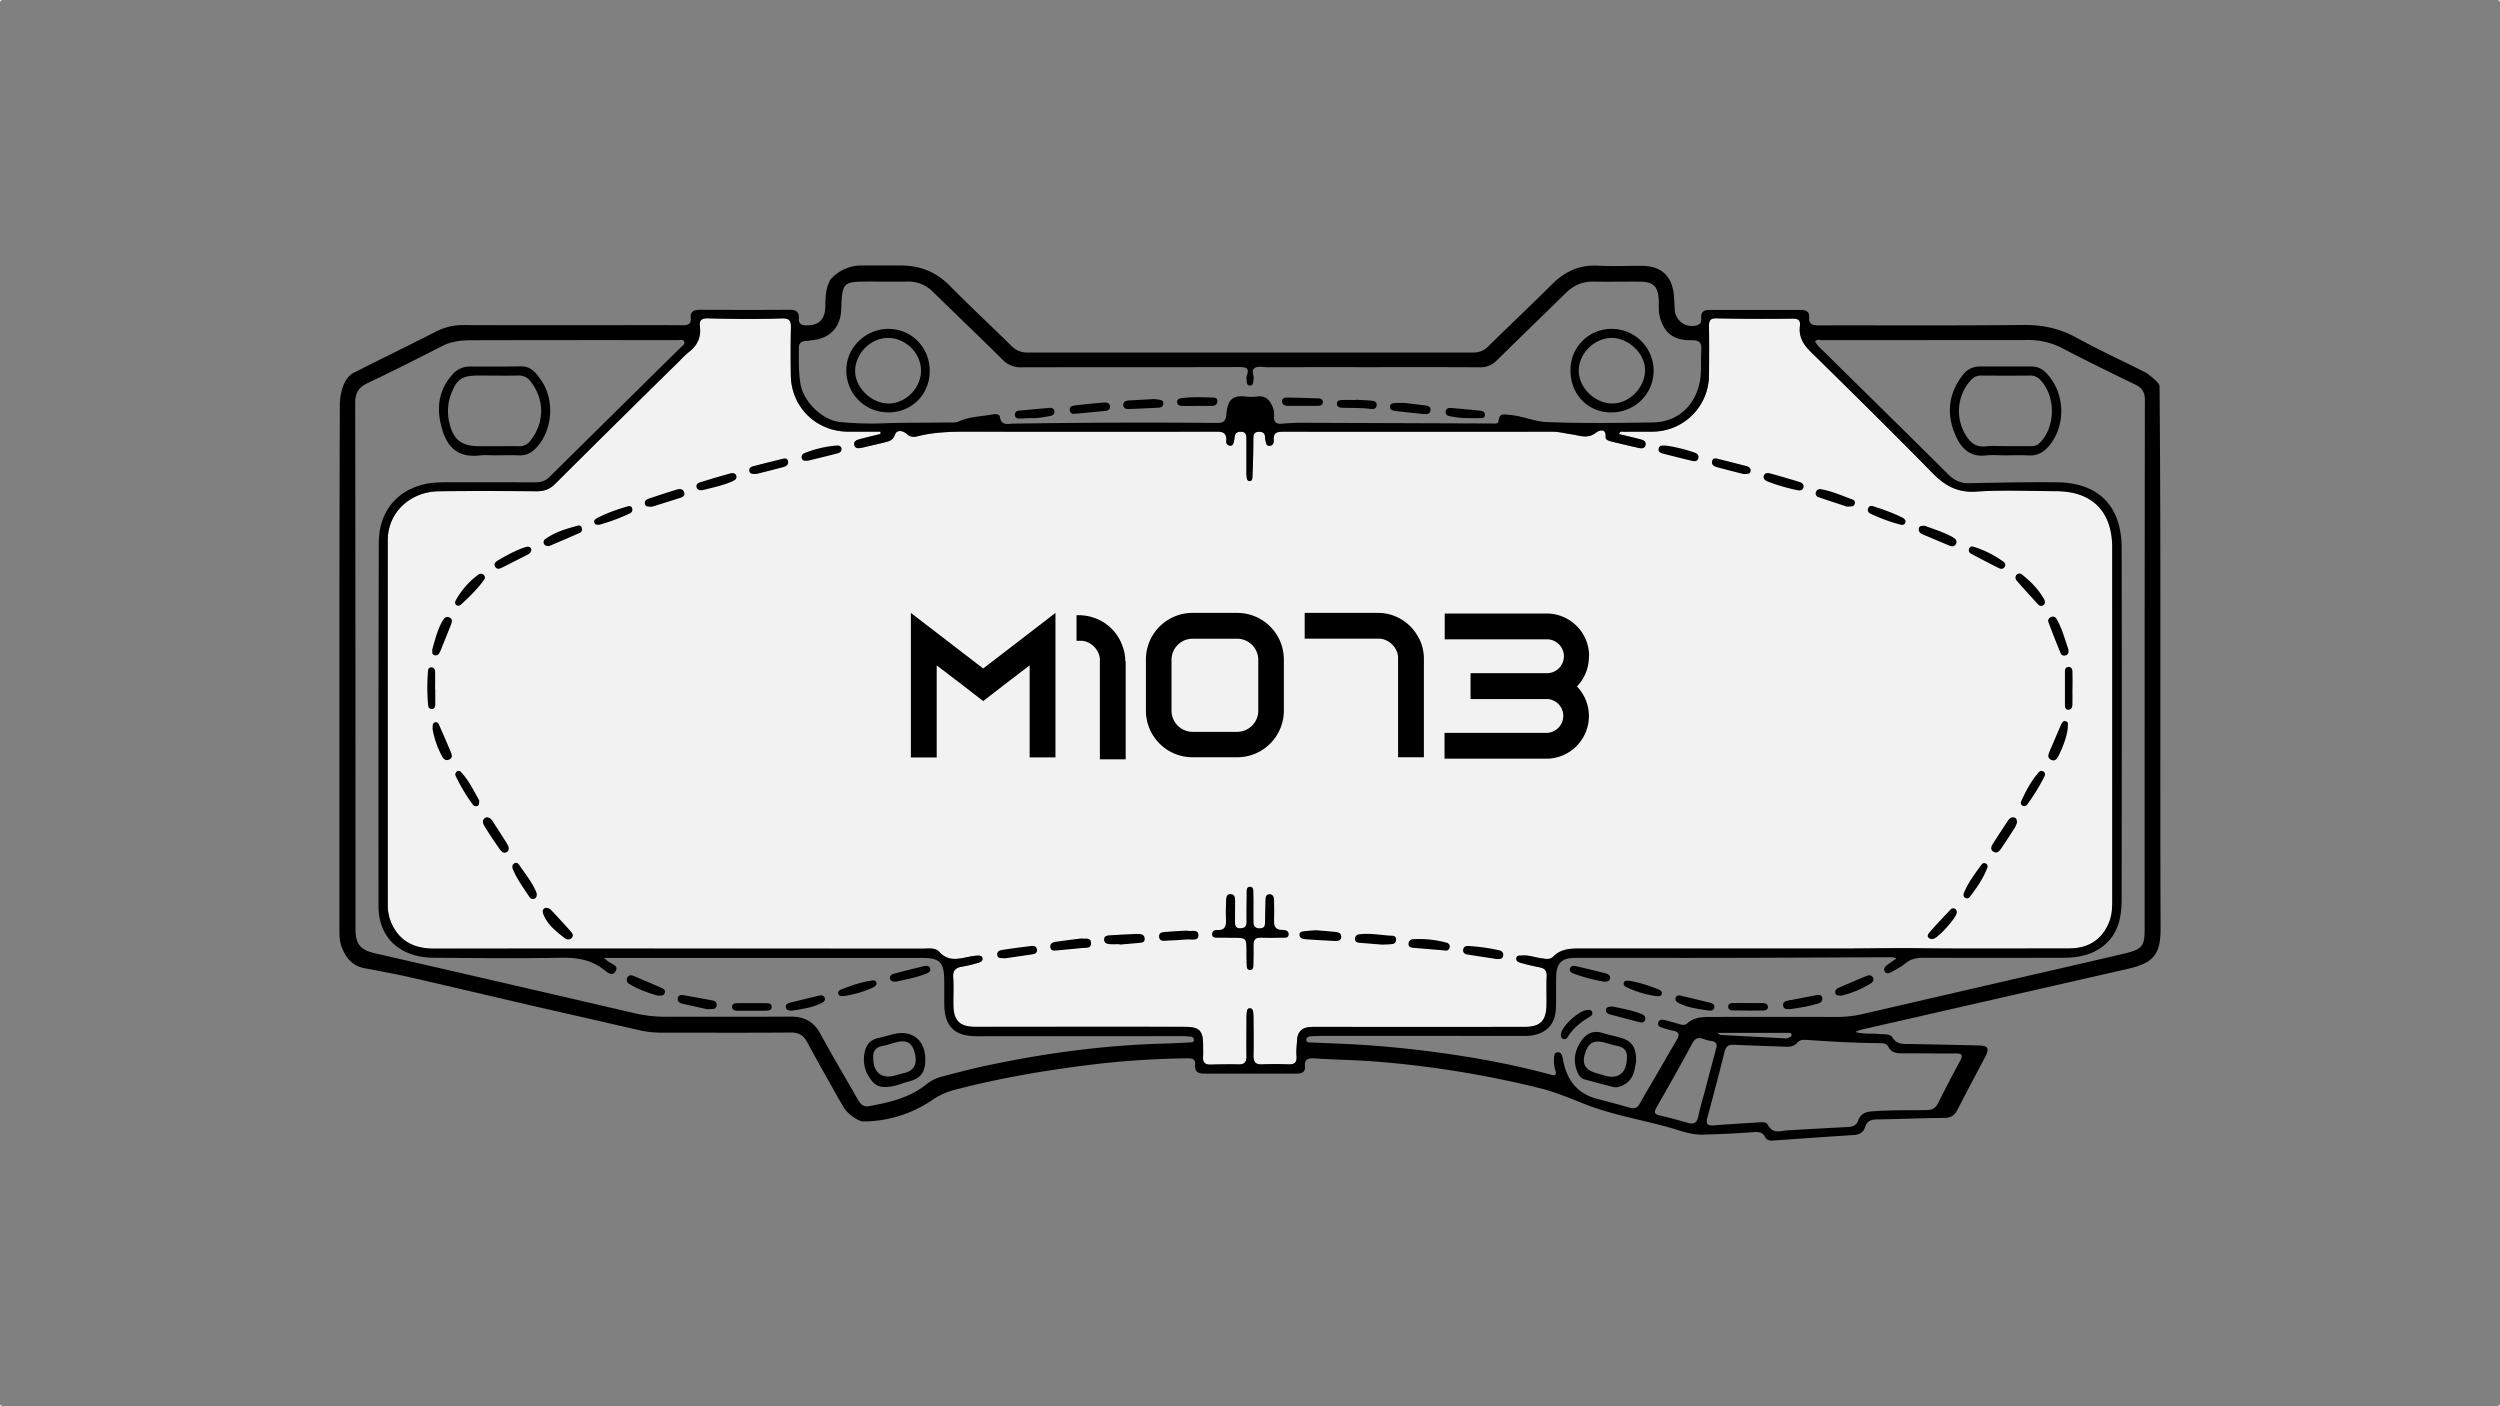 <svg xmlns="http://www.w3.org/2000/svg" viewBox="0 0 1920 1080"><rect x="0" y="0" width="1920" height="1080" fill="#808080" stroke="none"/><defs><style>.cls-1{fill:#f2f2f2;}</style></defs><g id="Capa_2" data-name="Capa 2"><g id="Capa_1-2" data-name="Capa 1"><path class="cls-1" d="M1622.4,691.77c0,5.69-.29,11.26-2.48,16.63-5.64,13.78-16.4,20-30.68,20-38.92,0-77.82.32-116.73-.17-18.22-.23-36.5.23-54.75.24q-102.71,0-205.43,0c-7.13,0-13.85.66-19.22,6.17-2.6,2.66-6,1.74-9.28,1.31-4.93-.64-9.68-2.59-14.75-2.1-1.65.15-3.89-.43-4.33,1.86-.5,2.56,1.81,3.34,3.6,3.84,4.6,1.26,9.26,2.41,13.94,3.29,4.06.74,6,2.51,5.74,7-.35,7.38,0,14.78-.14,22.18-.2,11.92-4.84,16.6-16.7,16.62q-79.25.07-158.48,0a71.1,71.1,0,0,0-7.16.16c-5.82.62-9,3.92-9.37,9.8-.23,4.12-.81,8.27-.45,12.35.4,4.94-1.36,6.67-6.2,6.49-6.73-.26-13.49-.29-20.22,0-5.33.27-6.74-2.16-6.63-7,.23-9.34.07-18.69,0-28a43,43,0,0,0-.27-5.2c-.16-1.31-.65-2.68-2.19-2.85-2.06-.22-2.51,1.43-2.68,3a57.18,57.18,0,0,0-.23,5.86c0,9.35-.17,18.7,0,28,.07,4.4-1.52,6.32-6.08,6.21-7.18-.18-14.35,0-21.53.16-4.14.12-6-1.54-5.76-5.77.18-2.82.06-5.65.06-8.48,0-12-2.61-14.7-14.42-14.74q-29-.08-58-.06-51.21,0-102.39.05c-12.16,0-16.87-4.71-17-17-.08-7,.35-13.94-.15-20.87-.4-5.7,2.17-7.67,7.26-8.42a95.12,95.12,0,0,0,12-2.9c1.65-.46,3.58-1.33,3.25-3.47s-2.5-2.09-4.2-2a37.22,37.22,0,0,0-5.15.67c-8.34,1.55-16.56,4.5-23.82-3.61-3.08-3.45-8.55-2.44-13.12-2.44q-119.65,0-239.34-.08-67.76,0-135.54.06c-14.39,0-25.87-5-32.39-18.69a34.67,34.67,0,0,1-3.2-15.18q-.06-139.89,0-279.77c0-21.24,17.08-37.36,39.42-37.62,25-.29,50-.21,75,0,5.59,0,9.85-1.4,13.9-5.44q47.84-47.61,96-94.89a68.71,68.71,0,0,1,6.58-6.32c6.69-5,9.85-11.33,8.84-19.72-.6-4.88,1-6.6,6.59-6.43,18.67.55,37.39.68,56,.07,6.23-.2,7.43,1.6,7.31,7.1-.29,12.16-.22,24.35-.08,36.52.31,24.35,19.27,43.1,43.71,43.33,8.38.08,16.77,0,25.14,0,0,.59,0,1.19,0,1.78-5.24,1.3-10.5,2.54-15.72,3.93-2.34.61-5.1,1.56-4.37,4.6s3.59,2.5,6,2c6.34-1.46,12.7-2.9,19-4.53,2.91-.76,4.92-1.9,6.26-5.52,1.62-4.34,6.55-2.76,9.07-.45,2.79,2.57,5.45,2.44,8.35,1.7,12.77-3.22,25.74-3.53,38.82-3.5q94.23.16,188.47,0c5.2,0,10.34-.56,9.7,7.24a3.13,3.13,0,0,0,3.1,3.55c2.29,0,2.46-2.06,2.84-3.76a18.38,18.38,0,0,0,.43-2.57c.21-3.22,1.88-4.54,5.11-4.39,3.72.15,4,2.62,4,5.4,0,8,0,16.08,0,24.13a37.25,37.25,0,0,0,.19,5.19c.22,1.44.42,3.33,2.52,3.15,1.63-.13,1.81-1.79,1.88-3q.4-8.79.6-17.58c.1-4.34.08-8.68.14-13,0-2.94,1.52-4.29,4.5-4.25,2.55,0,4.2.87,4.43,3.62a14,14,0,0,0,.28,2.59c.52,2,.34,4.82,3.46,4.55,2.39-.22,3.16-2.49,3-4.44-.53-6.11,3.08-6.43,7.76-6.41q103,.11,206.09,0c5.06,0,9.88,1.32,14.81,2,6.24.91,12.48,3.78,18.7-1.23,1.38-1.12,8.06-4.68,7.5,3.51-.15,1.94,2.54,2.8,4.45,3.27q10.43,2.57,20.92,4.91c2.19.48,4.67.61,5.26-2.25s-1.74-3.78-3.88-4.34c-5.41-1.42-10.88-2.67-16.39-4,.64-2.7,2.49-1.8,3.7-1.81,7.4-.12,14.79,0,22.18-.09a43.57,43.57,0,0,0,43.15-43.31c.13-12.6.16-25.22,0-37.82-.05-4.39,1.18-6,6-5.88q29,.63,58,.22c4.88-.08,6.35,1.45,5.82,5.79-1,8.37,2.74,14.22,8.58,19.95,31.33,30.76,62.59,61.61,93.35,92.94,9.53,9.71,19.2,15.1,33.54,14.14,20.33-1.37,40.84-.39,61.27-.32,27.74.1,43.12,15.53,43.12,43.27Q1622.41,556.13,1622.4,691.77Z"/><path d="M1658.54,296.52c0-3-10.22-10.18-10.22-10.18-17.81-9.09-36.06-17.35-53.57-27-13-7.16-26.23-9.94-41.06-9.77-52.18.59-104.36.21-156.54.33-4.71,0-8.16-.33-7.71-6.47.33-4.28-2.76-5.41-6.47-5.41-23.48,0-47,.05-70.44,0-4,0-6.06,1.56-6,5.76,0,2.32.25,4.81-2.83,5.88a13.2,13.2,0,0,1-17.46-11.43c-.32-4.12-.33-8.26-.79-12.35-1.56-13.92-9.78-21.49-23.7-21.67-11.52-.16-23.07.44-34.55-.17-14.09-.77-25.26,4.41-35.07,14.13-16.2,16.06-32.78,31.76-49.06,47.76a15.26,15.26,0,0,1-11.53,4.8l-342.31,0a16.67,16.67,0,0,1-12.66-5.28c-15.65-15.41-31.74-30.36-47.15-46-10.76-10.9-23-15.64-38.45-15.56H662a31.39,31.39,0,0,0-24.27,10.92c-3.73,6.52-3.76,13.7-3.9,20.88-.21,9.8-5,14.3-14.56,14.18-3.64-.05-6-1.08-5.75-5.14.35-5.12-2.07-6.83-7-6.81-23,.15-46.07.11-69.11,0-4.38,0-7.38,1.17-6.93,6.2s-2.28,5.7-6.39,5.67c-15.86-.13-31.74-.06-47.6-.06-40.22,0-80.42.09-120.64-.07a44.8,44.8,0,0,0-21.23,5.1c-20.9,10.66-42,20.9-62.95,31.53C261.07,291.75,261,310.17,261,310.17c-.5,134.14-.27,268.27-.31,402.41,0,4.78-.13,9.61,1.53,14.19,3.11,8.64,8.29,15.07,18,16.88,11.73,2.2,23.47,4.38,35.09,7,32.15,7.35,64.21,15,96.33,22.4,26.2,6,52.46,11.95,78.68,18a77.46,77.46,0,0,0,17.43,2.05c33.26-.05,66.53.16,99.79-.13,6.12,0,9.58,2.18,12.34,7.33,7.29,13.58,14.91,27,22.44,40.44,1.9,3.42,4,6.73,5.84,10.16a29.68,29.68,0,0,0,13.67,10.36,94.46,94.46,0,0,0,54.84-16.94A52.18,52.18,0,0,1,733.23,837c32.4-8.52,65.33-14.26,98.5-18.54A677,677,0,0,1,911,812.81c3.62,0,7.35-.34,6.86,5.08s2.58,6.69,7.2,6.65l70.86,0c3.77,0,6.69-1.15,6.28-5.5-.51-5.71,2.63-6.49,7.19-6.19,15.17,1,30.37,1.16,45.54,2.29a781.89,781.89,0,0,1,127,20.42c11.79,2.87,22.91,7.54,34.19,12,20.57,8.25,42.6,12,64,17.82,9,2.43,17.78,6.21,27.26,6,13-.27,26-.92,39-1.86,4.05-.3,7.2-.32,9.24,3.83,1.05,2.13,3.34,2.75,5.63,2.6,20.79-1.41,41.58-2.95,62.38-4.24,4.47-.28,7.52-2,8.83-6.26,1.38-4.54,4.49-5.66,8.93-5.73,17.38-.27,34.76-1,52.14-1.2,4.78-.06,7.61-2,9.74-6.09,7-13.72,14.34-27.32,21.48-41,3.24-6.24,2-8.35-4.88-8.52q-26.73-.66-53.44-1.11c-5-.08-9.63.42-13-5-2-3.15-6.76-2.25-10.38-2.68-5.34-.65-10.8.42-18.11-1.55a41.54,41.54,0,0,1,4.59-1.79q102.62-23.42,205.21-46.84c19.27-4.41,24.65-11.27,24.59-30.79C1658.79,574.33,1659.74,435.43,1658.54,296.52Zm-1045-29.33c0-3.56,1.76-5.1,5.14-5.32,2-.12,3.89-.47,5.83-.69,12.89-1.48,20.78-9.83,21.51-22.77,0-.22,0-.44,0-.65.86-21.22,1.13-21.5,22.07-21.52,9.56,0,19.12.13,28.68,0a26.54,26.54,0,0,1,19.92,8.08c17.69,17.33,35.64,34.41,53.24,51.84a18.83,18.83,0,0,0,14.41,5.93c55.64-.15,111.29,0,166.92-.17,5,0,8.76.12,6.26,6.71a5.62,5.62,0,0,0-.13,2.59c.27,2-.37,5,2.8,4.9,2.57-.08,2.11-2.77,2.53-4.61.66-2.93-2-6.63.61-8.65s6.72-.82,10.15-.82c26.73-.08,53.47-.05,80.2-.05,27.6,0,55.2-.08,82.81.1a17.4,17.4,0,0,0,13.27-5.5c17.46-17.27,35.19-34.26,52.68-51.5,6.08-6,13-9,21.6-8.83,12,.24,23.9-.06,35.86.06,9.86.09,13.57,3.89,14,13.84.2,4.33-.31,8.69.79,13,3.1,12.18,10.55,18.46,24.2,18.13,7-.17,8.06,2.48,7.68,8.26-.51,7.79.38,15.6-1.08,23.4-3.51,18.66-17.14,31.21-36.07,31.49-27.16.41-54.36.77-81.48-.28-9.44-.37-18.73-4.78-28.52-5.5-4-.28-8-1.77-8.49,4.52-.22,2.64-2.85,2.07-4.76,2.06q-73.65-.27-147.29-.54c-5,0-10,.38-15,.73-4,.28-5.52-1.52-5.43-5.37a16.64,16.64,0,0,0-.6-6.44c-2.15-5.47-5.1-10.09-12.31-9.1a36.54,36.54,0,0,1-9.11,0c-10.51-1.23-13.63,3.36-14.58,13.62-.56,5.95-2.43,6.75-7.88,6.7-51.93-.55-103.87-.26-155.81.5-4.13.06-9.24,1.92-10.27-5.3-.34-2.4-3.94-2.11-6.34-1.65-8.48,1.6-17.29,1.53-25.39,5.36-2.19,1-5.11.65-7.71.7-17.37.31-34.75,0-52.14.73a254.38,254.38,0,0,1-30.59-1c-13.64-1.07-28.36-15.09-30.88-29C613.26,285.9,613.45,276.53,613.54,267.19ZM914.08,800.58c-6.29.32-12.58.68-18.88.85-47.05,1.2-93.49,7.43-139.44,17.36-11,2.38-22,5.32-32.9,8.16a31.2,31.2,0,0,0-11.53,5.93c-12.93,10.25-28.32,13.86-44,16.67-5.22.94-7.24-2.86-9.33-6.53-9.38-16.41-19-32.67-28.06-49.28-5.08-9.34-12.43-13-22.81-13-32,.24-63.92,0-95.88.14a103.69,103.69,0,0,1-23.87-2.73Q388,755.06,288.58,732.26c-11.91-2.71-15.57-6.81-15.56-19.6q0-201.53-.22-403c0-7.93,2.57-12.17,9.61-15.49,19.26-9.11,38.28-18.72,57.23-28.43,7.28-3.74,15-4.41,22.8-4.43q78.92-.19,157.83-.07c1.83,0,4.48-1,5.26,1.21.72,2-1.71,3.28-3,4.61q-50.37,49.68-100.71,99.39c-3.3,3.27-6.9,4-11.19,4-22.61-.09-45.21-.06-67.82-.05-6.09,0-12.21.23-18.12,1.77-21,5.47-33.71,21.76-33.77,44.67q-.37,139.58-.21,279.14c0,24.16,16.45,39.36,42.26,39.57,32.82.27,65.67.56,98.48,0,11.71-.19,22.12,1.51,31.62,8.62,2.73,2,7,6.58,9.83,1.56,2.38-4.2-3.45-5.43-6.14-7.56-.5-.4-1-.82-2.92-2.48h8l236.74,0c13,0,16.4,3.43,16.57,16.72.07,6.31,0,12.61.06,18.91.26,17.07,7.84,24.51,25,24.51q78.59,0,157.17-.07a60.78,60.78,0,0,1,7.14.39,2.57,2.57,0,0,1,2.43,2.63C916.91,800.39,915.36,800.51,914.08,800.58Zm82.1-2c-.23,4.12-.81,8.27-.45,12.35.4,4.94-1.36,6.67-6.2,6.49-6.73-.26-13.49-.29-20.22,0-5.33.27-6.74-2.16-6.63-7,.23-9.34.07-18.69,0-28a43,43,0,0,0-.27-5.2c-.16-1.31-.65-2.68-2.19-2.85-2.06-.22-2.51,1.43-2.68,3a57.18,57.18,0,0,0-.23,5.86c0,9.35-.17,18.7,0,28,.07,4.4-1.52,6.32-6.08,6.21-7.18-.18-14.35,0-21.53.16-4.14.12-6-1.54-5.76-5.77.18-2.82.06-5.65.06-8.48,0-12-2.61-14.7-14.42-14.74q-29-.08-58-.06-51.21,0-102.39.05c-12.16,0-16.87-4.71-17-17-.08-7,.35-13.94-.15-20.87-.4-5.7,2.17-7.67,7.26-8.42a95.12,95.12,0,0,0,12-2.9c1.65-.46,3.58-1.33,3.25-3.47s-2.5-2.09-4.2-2a37.22,37.22,0,0,0-5.15.67c-8.34,1.55-16.56,4.5-23.82-3.61-3.08-3.45-8.55-2.44-13.12-2.44q-119.65,0-239.34-.08-67.76,0-135.54.06c-14.39,0-25.87-5-32.39-18.69a34.67,34.67,0,0,1-3.2-15.18q-.06-139.89,0-279.77c0-21.24,17.08-37.36,39.42-37.62,25-.29,50-.21,75,0,5.59,0,9.85-1.4,13.9-5.44q47.84-47.61,96-94.89a68.71,68.71,0,0,1,6.58-6.32c6.69-5,9.85-11.33,8.84-19.72-.6-4.88,1-6.6,6.59-6.43,18.67.55,37.39.68,56,.07,6.23-.2,7.43,1.6,7.31,7.1-.29,12.16-.22,24.35-.08,36.52.31,24.35,19.27,43.1,43.71,43.33,8.38.08,16.77,0,25.14,0,0,.59,0,1.19,0,1.78-5.24,1.3-10.5,2.54-15.72,3.93-2.34.61-5.1,1.56-4.37,4.6s3.59,2.5,6,2c6.34-1.46,12.7-2.9,19-4.53,2.91-.76,4.92-1.9,6.26-5.52,1.62-4.34,6.55-2.76,9.07-.45,2.79,2.57,5.45,2.44,8.35,1.7,12.77-3.22,25.74-3.53,38.82-3.5q94.23.16,188.47,0c5.2,0,10.34-.56,9.7,7.24a3.13,3.13,0,0,0,3.1,3.55c2.29,0,2.46-2.06,2.84-3.76a18.38,18.38,0,0,0,.43-2.57c.21-3.22,1.88-4.54,5.11-4.39,3.72.15,4,2.62,4,5.4,0,8,0,16.08,0,24.13a37.25,37.25,0,0,0,.19,5.19c.22,1.44.42,3.33,2.52,3.15,1.63-.13,1.81-1.79,1.88-3q.4-8.79.6-17.58c.1-4.34.08-8.68.14-13,0-2.94,1.52-4.29,4.5-4.25,2.55,0,4.2.87,4.43,3.62a14,14,0,0,0,.28,2.59c.52,2,.34,4.82,3.46,4.55,2.39-.22,3.16-2.49,3-4.44-.53-6.11,3.08-6.43,7.76-6.41q103,.11,206.09,0c5.06,0,9.88,1.32,14.81,2,6.24.91,12.48,3.78,18.7-1.23,1.38-1.12,8.06-4.68,7.5,3.51-.15,1.94,2.54,2.8,4.45,3.27q10.43,2.57,20.92,4.91c2.19.48,4.67.61,5.26-2.25s-1.74-3.78-3.88-4.34c-5.41-1.42-10.88-2.67-16.39-4,.64-2.7,2.49-1.8,3.7-1.81,7.4-.12,14.79,0,22.18-.09a43.57,43.57,0,0,0,43.15-43.31c.13-12.6.16-25.22,0-37.82-.05-4.39,1.18-6,6-5.88q29,.63,58,.22c4.88-.08,6.35,1.45,5.82,5.79-1,8.37,2.74,14.22,8.58,19.95,31.33,30.76,62.59,61.61,93.35,92.94,9.53,9.71,19.2,15.1,33.54,14.14,20.33-1.37,40.84-.39,61.27-.32,27.74.1,43.12,15.53,43.12,43.27q0,135.66,0,271.3c0,5.69-.29,11.26-2.48,16.63-5.64,13.78-16.4,20-30.68,20-38.92,0-77.82.32-116.73-.17-18.22-.23-36.5.23-54.75.24q-102.71,0-205.43,0c-7.13,0-13.85.66-19.22,6.17-2.6,2.66-6,1.74-9.28,1.31-4.93-.64-9.68-2.59-14.75-2.1-1.65.15-3.89-.43-4.33,1.86-.5,2.56,1.81,3.34,3.6,3.84,4.6,1.26,9.26,2.41,13.94,3.29,4.06.74,6,2.51,5.74,7-.35,7.38,0,14.78-.14,22.18-.2,11.92-4.84,16.6-16.7,16.62q-79.25.07-158.48,0a71.1,71.1,0,0,0-7.16.16C999.73,789.4,996.54,792.7,996.18,798.58Zm308.09,58.89c-1,4.7-3.14,6.24-7.76,4.93-7.3-2.06-14.65-4.06-22-5.8-3.92-.91-4.41-2.37-2.44-5.83,9.35-16.41,18.72-32.82,27.61-49.48,4-7.43,8.94-2.36,13.5-2,2.87.25,5.77,1.2,5.14,4.66-3.14,11.9-6.15,23.23-9.15,34.57C1307.47,844.84,1305.58,851.09,1304.27,857.47Zm139.36-56.33c2.7,0,5.38.26,6.76,3,2.28,4.45,6.25,4.8,10.54,4.8,13.68,0,27.35.21,41,.09,4.78,0,5.83,1.27,3.48,5.61q-8.81,16.33-17.15,32.93c-2,3.9-4.88,4.91-9,5-13.9.15-27.79-.1-41.67.95-5.18.4-8.71,2.07-10.46,7-1.25,3.55-3.9,4.83-7.55,5-16,.81-32.07,1.75-48.33,2.66-5.17,1-10.31,2-13.67-4.47-1.26-2.4-5.1-1.83-8-1.65-11,.72-22.08,1.28-33.11,2.21-5.11.43-6.57-1-5.16-6.17q6.87-25.11,13.17-50.39c1.05-4.16,3.08-5.57,7.31-5.35,13,.68,26,1,39,1.51,3.55.15,6.91-.09,9.52-3.06,2.28-2.63,5.51-2.29,8.52-2.08C1407.2,800,1425.39,801,1443.63,801.14Zm-124.85-7.89h36.6c5.85,0,11.69-.06,17.54,0,1.2,0,2.93-.36,3,1.45.07,1.46-1.47,2-2.69,2.45a4.52,4.52,0,0,1-1.9.3q-24.93-1.26-49.87-2.61C1321,794.79,1320.46,794.25,1318.78,793.25Zm328.3-79.12c0,12.56-2,15-15.66,18.24-33.4,7.85-66.88,15.45-100.32,23.16L1429.49,779a84.85,84.85,0,0,1-19.4,2q-48.25-.1-96.52,0c-6.36,0-12.65.31-17.72,4.94-1.91,1.74-4,1.19-6.15.56-4-1.16-7.9-2.33-11.92-3.23-1.74-.39-3.65.05-4.27,2.09-.65,2.2,1,3.23,2.69,3.79a65.7,65.7,0,0,0,8.78,2.44c4.61.89,5.1,3.09,2.87,6.88-6.08,10.29-12,20.66-18,31-3.5,6-7.14,11.94-10.44,18-1.9,3.5-4.26,4.27-8,3.17-8.33-2.45-16.75-4.6-25.15-6.82-13.79-3.65-21.73-12.86-25.12-26.39-.48-1.89-.69-3.86-1.2-5.74s-1.49-3.86-3.93-3.56c-2.22.26-2.31,2.31-2.52,4a27,27,0,0,0,1.15,10.29c.85,3.18-.32,3.87-3.38,3-30.23-8.24-61-13.76-92-17.79-22.63-2.92-45.32-5-68.11-6-8-.32-16-.61-24.09-1-1.46-.07-3.51.19-3.76-1.71-.28-2.15,1.63-2.94,3.45-3.05q5.53-.33,11.07-.33,75.64,0,151.28.07a52.19,52.19,0,0,0,6.51-.26c12.28-1.6,19-9,19.36-21.4.22-8,0-16.08.17-24.13.21-10.08,4.24-14.14,14.45-14.17,36.74-.06,73.47.07,110.2,0,44.57-.09,89.11-.34,133.67-.5a15.72,15.72,0,0,1,3,1c-3,2.05-5.14,3.42-7.16,5-1.61,1.24-3,3-1.8,5s3.47,1.37,5.2.36c3.57-2.07,7.35-3.94,10.49-6.54,4.35-3.63,9.13-4.41,14.53-4.4q53.15.15,106.29,0c11.49,0,22.53-1.81,31.81-9.47,11.16-9.2,13.56-21.76,13.59-35.2q.13-76.93.14-153.88,0-58-.12-116.08c0-32.15-17.58-50.26-49.84-50.55-22.37-.19-44.76.24-67.13.71-6.59.14-11.39-2-16.1-6.65-31.86-31.75-64-63.24-96-94.81-2.3-2.27-4.83-4.37-6.41-7.41,1.64-1.91,3.71-1,5.45-1,52.61-.06,105.21,0,157.82-.09a55.38,55.38,0,0,1,26.3,6.14c18.7,9.72,37.62,19,56.6,28.2,5.26,2.55,7.15,6,7.13,11.76Q1647,510.68,1647.08,714.13Z"/><path d="M962.68,697.17c0,3.26.07,6.51,0,9.77s.33,6,4.72,6,4.12-2.9,4.17-5.78c.1-5.2.11-10.41.3-15.62.07-2.15.17-4.77,3.16-4.77,2.81,0,3.4,2.4,3.45,4.66.12,5.21.2,10.42,0,15.62-.12,4.4,1.18,7.15,6.16,7.07,2.47,0,5.31.58,5.05,3.69-.24,2.94-3.2,2.35-5.26,2.38-5.43.09-10.86.18-16.28,0-4-.12-5.44,1.64-5.37,5.45.1,5.21,0,10.42-.14,15.62,0,1.72-.34,3.79-2.7,3.71s-2.46-2.15-2.53-3.86c-.14-3.47-.14-6.95-.15-10.42,0-10.45,0-10.45-10.76-10.47-3.91,0-7.81,0-11.72-.06-1.74,0-3.74-.07-3.9-2.44s1.65-3.62,3.77-3.48c6.19.41,7.14-3.1,6.9-8.18s-.07-10,.11-15c.08-2.21.56-4.59,3.58-4.39,2.81.18,3.36,2.26,3.34,4.66-.05,5.64-.09,11.29-.09,16.93,0,2.65.67,4.71,4,4.63,3.11-.08,4.84-1.13,4.8-4.6-.09-7.38,0-14.76.15-22.14,0-2-.43-5.07,2.52-5.13s2.57,3,2.65,5C962.78,689.79,962.68,693.48,962.68,697.17Z"/><path d="M419.14,697.17a5.86,5.86,0,0,1,4.44,2.05c4.87,5.23,9.74,10.48,14.51,15.82,1.26,1.42,2.79,3.19,1.11,5.16a3.8,3.8,0,0,1-5.36.39c-6.47-5-13-10-16.34-17.9C416.51,700.32,416.3,698,419.14,697.17Z"/><path d="M1549.05,631.76a19.14,19.14,0,0,1-1.51,3.66c-3.48,5.47-7,10.91-10.68,16.26-1.35,2-3.21,4.06-5.89,2.43s-1.72-4.14-.37-6.24c3.86-6,7.74-12,11.76-17.88,1.09-1.6,2.71-3,5-2C1548.7,628.53,1549,629.83,1549.05,631.76Z"/><path d="M373.75,627.66a5.41,5.41,0,0,1,4.25,2.5c3.9,6,7.79,11.94,11.52,18,1.14,1.86,2,4.44,0,6-2.52,1.9-4.55-.23-5.91-2.19-3.94-5.68-7.83-11.4-11.42-17.3C370.5,631.93,370,628.9,373.75,627.66Z"/><path d="M1588.08,559.27c-1,7.45-3.81,14.71-7.34,21.7-1.13,2.25-2.93,4-5.76,2.46-2.46-1.35-2.06-3.61-1.18-5.71q4.26-10.2,8.7-20.32c.76-1.72,1.56-4.13,4-3.53C1589.11,554.52,1587.86,557.07,1588.08,559.27Z"/><path d="M1010.64,714.43c5.25.43,10.21.77,15.16,1.29,2.25.24,4.46,1.08,4.3,3.86s-2.58,3.19-4.81,3.09c-7.55-.36-15.11-.78-22.65-1.31-2.22-.16-4.69-1-4.66-3.59s2.74-2.41,4.55-2.68C1005.3,714.68,1008.12,714.62,1010.64,714.43Z"/><path d="M1061.73,725.49l-17.55-1.42c-1.85-.15-3.48-.65-3.53-2.94a3.33,3.33,0,0,1,3.14-3.54c8.67-1.26,17.24.82,25.87,1.06a2.77,2.77,0,0,1,2.55,3.22,3.18,3.18,0,0,1-2.78,3.16C1066.65,725.36,1063.83,725.38,1061.73,725.49Z"/><path d="M1570.51,462.24a2.9,2.9,0,0,1-5,2.2c-5.57-6-11.11-12.11-16.52-18.28-1.15-1.31-1.66-3.19-.22-4.75a2.91,2.91,0,0,1,4.14-.18c6.78,5.46,12.89,11.55,17.12,19.28A7.9,7.9,0,0,1,1570.51,462.24Z"/><path d="M1109,729.9c-7.94-.67-15.88-1.3-23.82-2-1.8-.16-3.57-.8-3.43-3a3.54,3.54,0,0,1,3.19-3.57,80.07,80.07,0,0,1,26.23,2.7,3,3,0,0,1,2,4.13C1112.51,730.11,1110.77,730.32,1109,729.9Z"/><path d="M859.89,725.12c-2.81,0-5.64.21-8.42-.07-2-.21-3.73-1.43-3.52-3.86.19-2.19,2-2.74,3.76-2.85,7.34-.45,14.68-.88,22-1.1,2.38-.07,5.18.41,5.41,3.47.27,3.45-2.66,3.3-5,3.51l-14.23,1.24Z"/><path d="M1588.49,498.59c.37,2.7-.11,4.08-1.81,4.66s-3.35.13-4-1.35q-5-12-9.5-24.1A3,3,0,0,1,1575,474a3.14,3.14,0,0,1,4.46,1.39C1583.84,482.94,1585.9,491.41,1588.49,498.59Z"/><path d="M830.59,720.71c3.2.59,7.31-1.18,7.34,3.68,0,4.19-3.66,3.38-6.3,3.64-6.63.68-13.28,1.25-19.92,1.91-2.24.23-4.63.46-5.08-2.43-.42-2.72,1.77-3.87,4-4.19C817.4,722.3,824.24,721.52,830.59,720.71Z"/><path d="M1149.6,736.56c-7.51-1.15-15-2.28-22.52-3.47-1.83-.29-3.46-1.1-3.42-3.25,0-2.49,2-3.5,4-3.35a153.15,153.15,0,0,1,23.82,3.36c2.15.51,3.44,2.08,2.91,4.36C1153.8,736.76,1151.64,736.52,1149.6,736.56Z"/><path d="M421.79,419.38c-2.16,0-3.38-.36-4-1.69a2.77,2.77,0,0,1,.8-3.53c7.62-5.64,16.58-8.15,25.55-10.55a2.14,2.14,0,0,1,2.57,1.5c.55,1.62.21,3.4-1.19,4C437.43,412.77,429.26,416.18,421.79,419.38Z"/><path d="M1380.78,376.53a140.47,140.47,0,0,1-23.11-6.7c-1.83-.73-3.74-2-3.1-4.35s3-2.41,4.92-1.89c7.54,2.05,15,4.25,22.5,6.55,1.92.59,3.69,1.87,3,4.31C1384.4,376.43,1382.71,376.9,1380.78,376.53Z"/><path d="M1279.54,342.23a117.51,117.51,0,0,1,21.6,5.25c2.25.76,4,2.13,3.06,4.77-.85,2.31-3,2.1-5,1.63-7.13-1.74-14.26-3.48-21.36-5.32-2.09-.53-4.62-1.23-4-4.06S1277,342.23,1279.54,342.23Z"/><path d="M352,465.27c-2.8-.62-2.91-2.54-1.87-4.42A61.83,61.83,0,0,1,367,441.59a3.36,3.36,0,0,1,4.22-.33,2.83,2.83,0,0,1,.51,4.08c-5.18,7.2-11.52,13.33-18.05,19.27A5.25,5.25,0,0,1,352,465.27Z"/><path d="M539.48,376.45c-2.21.18-3.72-.19-4.37-1.8-.83-2,.42-3.57,2.14-4.11q11.79-3.72,23.7-7c1.63-.46,3.74-.33,4.48,1.66.91,2.44-1.06,3.6-2.82,4.4C555.06,373,546.92,374.56,539.48,376.45Z"/><path d="M500.85,389.14c-3.1,0-5,.2-5.54-2.08-.46-2.06.77-3.36,2.55-4,7.39-2.47,14.79-4.92,22.24-7.21,2.21-.68,4.57-.31,5.34,2.28.86,2.85-1.41,3.73-3.55,4.41C514.47,384.92,507,387.22,500.85,389.14Z"/><path d="M332.19,559.91c.26-2.24-.45-4.74,2.17-5.2,2.1-.37,2.78,1.79,3.46,3.33q4.33,9.84,8.5,19.76c.88,2.11,1.33,4.37-1.37,5.55-2.5,1.09-4.32-.3-5.38-2.36A70,70,0,0,1,332.19,559.91Z"/><path d="M412.27,687c-.06,1.65-.57,2.8-2,3.24a3,3,0,0,1-3.49-1.1c-4.63-7-9.64-13.79-12.91-21.58-.66-1.59-.61-3.54,1.25-4.58a2.59,2.59,0,0,1,3.43,1c4.69,7,10.15,13.46,13.37,21.35A8,8,0,0,1,412.27,687Z"/><path d="M1478,403.77c7.35,2.65,15,4.93,22,8.93,1.92,1.1,3.55,2.83,2,5.32-1.28,2.13-3.31,1.68-5.18.9q-10.15-4.2-20.27-8.53c-1.9-.82-3.29-2.24-2.89-4.53S1476.11,403.92,1478,403.77Z"/><path d="M332,498.68c2.07-7.24,3.86-14.87,7.76-21.74,1.25-2.21,3-4.14,5.74-2.57,2.44,1.4,1.5,3.75.69,5.8-2.65,6.65-5.29,13.3-8,19.91-.76,1.84-1.93,3.69-4.32,3.17S332,500.68,332,498.68Z"/><path d="M620.56,353.82c-2.21.07-3.89.33-4.63-1.44a3.17,3.17,0,0,1,1.8-4.34,83.13,83.13,0,0,1,25.2-5.89c1.57-.08,3.12.55,3.34,2.41.27,2.16-1.37,3.22-3,3.65C635.48,350.23,627.68,352.08,620.56,353.82Z"/><path d="M1418.42,389.09c-6.33-2.09-14.13-4.6-21.88-7.29a2.9,2.9,0,0,1-2-3.65,3.36,3.36,0,0,1,4-2.45c8.57,1.55,16.5,5.11,24.6,8.11a2.48,2.48,0,0,1,1.24,3.33C1423.69,389.23,1421.77,388.93,1418.42,389.09Z"/><path d="M1483.32,721.22c-2.88-.55-3.64-2.63-1.9-4.65,5.38-6.23,11.07-12.19,16.73-18.17a2.68,2.68,0,0,1,3.6-.24,2.9,2.9,0,0,1,1,2.91c-.41,4-14,19.13-18,20C1484.31,721.12,1483.87,721.15,1483.32,721.22Z"/><path d="M771.89,736c-2.73-.31-5.54.46-6-2.48-.47-3.23,2.43-3.79,4.73-4.14,7-1.09,14.11-2,21.19-2.86,2-.24,4.1.09,4.57,2.55s-1.31,3.53-3.39,3.85C785.77,734,778.5,735,771.89,736Z"/><path d="M911.56,714.71c2.8,1,8.87-1.69,8.85,3.65,0,4.69-5.78,2.83-9.15,3.16-4.71.46-9.45.63-14.18.83-2.68.11-6.39,1.15-6.9-2.66-.53-4,3.3-3.83,6-4.07C901.09,715.19,906,715,911.56,714.71Z"/><path d="M1540.16,433.74c-.65,3.08-2.73,3.7-4.92,2.63-7.18-3.53-14.25-7.29-21.31-11.06a3,3,0,0,1-1.7-3.8,2.55,2.55,0,0,1,3.13-1.73A79.15,79.15,0,0,1,1539,431.64C1539.59,432.1,1539.81,433.09,1540.16,433.74Z"/><path d="M1510.72,690c-2.75-.46-3.23-2.36-2.4-4.32,3.37-8,8.52-14.93,13.66-21.84a2.32,2.32,0,0,1,2.89-.77,2.54,2.54,0,0,1,1.47,3.23c-3.27,8.49-8.36,15.91-13.94,23C1512.06,689.75,1511.25,689.8,1510.72,690Z"/><path d="M368,614.6c.08,2.54,0,3.88-1.52,4.42a3,3,0,0,1-3.45-1.2,134.45,134.45,0,0,1-13-21.75,2.75,2.75,0,0,1,.79-3.53,2.25,2.25,0,0,1,3,.14C360.17,599.37,364,607.67,368,614.6Z"/><path d="M581,364c-3,.08-4.91.09-5.48-2s.77-3.39,2.59-3.87c7.75-2,15.53-4,23.32-5.87,1.53-.37,3.23-.25,3.73,1.63.73,2.72-1.16,4.19-3.29,4.78C594.6,360.64,587.22,362.41,581,364Z"/><path d="M408.09,422c-.17,2.58-1.77,3.39-3.32,4.18q-9.27,4.75-18.57,9.45c-2,1-4.24,2.16-5.83-.21-1.7-2.54.49-4.12,2.32-5.19,6.56-3.85,13.21-7.54,20.47-9.95C405.49,419.48,407.41,419.58,408.09,422Z"/><path d="M1338.82,364c-6-1.51-13.3-3.29-20.58-5.3-2.15-.6-4.11-2.11-3.31-4.75s3-1.95,4.91-1.47q10.7,2.67,21.36,5.44c2,.53,3.74,1.66,3.23,4.07C1344,364.09,1342.06,364.14,1338.82,364Z"/><path d="M1463.52,400.47c-.39,2.69-2.23,2.87-3.92,2.46a130.83,130.83,0,0,1-23-8.4,3.11,3.11,0,0,1-1.82-4.27c.69-1.74,2.25-2,3.78-1.5,7.76,2.57,15.53,5.19,22.83,8.95A4,4,0,0,1,1463.52,400.47Z"/><path d="M1567.69,592c2.74.37,3.44,2.29,2.47,4.23a150.54,150.54,0,0,1-13.26,21.62,2.71,2.71,0,0,1-3.46,1,2.49,2.49,0,0,1-1.2-3.35c3.62-8.14,7.84-15.94,13.77-22.69A5.1,5.1,0,0,1,1567.69,592Z"/><path d="M460.36,403c-1.81.05-3.22.13-3.83-1.34-.77-1.84.49-2.92,1.84-3.65,7.49-4,15.49-6.72,23.61-9.1,1.28-.37,2.72-.42,3.36,1.07a3.16,3.16,0,0,1-1.71,4.35A148.58,148.58,0,0,1,460.36,403Z"/><path d="M1591.62,529c0,4.11.11,8.23,0,12.34-.07,1.73-.73,3.6-2.88,3.75-2.35.16-2.87-1.72-2.88-3.51-.07-8.66,0-17.33,0-26,0-1.6.56-3.14,2.41-3.35,2.16-.25,3.3,1.24,3.37,3.12.17,4.54.06,9.1.06,13.65Z"/><path d="M334.28,529.3c0,3.9,0,7.8,0,11.69,0,1.58-.43,3.24-2.2,3.54a2.78,2.78,0,0,1-3.24-2.55,149.66,149.66,0,0,1-.08-27.19,2.4,2.4,0,0,1,2.72-2.24,2.87,2.87,0,0,1,2.68,3.12c.1,4.54,0,9.09,0,13.63Z"/><path d="M379.78,349.69c-3.69,0-7.43-.36-11.08.07-19.87,2.37-26.71-9.59-30.08-23.65s-1.29-27.15,8.78-38.38a17.44,17.44,0,0,1,13.72-6.25c13,0,26.09.1,39.13-.1,7.46-.11,11.18,4.86,14.92,10,11.05,15.31,9.5,38.91-3.31,52.52-3.64,3.87-7.68,6.06-13.17,5.81C392.4,349.46,386.09,349.68,379.78,349.69Zm-.24-7v0c6.29,0,12.58-.11,18.87,0a10.18,10.18,0,0,0,8.9-4.25c11-13.7,11.06-31.82.11-45.57a10.72,10.72,0,0,0-9.43-4.45c-10.19.18-20.39,0-30.59,0-12.68,0-16.66,2.73-21.11,14.61a37.28,37.28,0,0,0-1.13,21.81c3,13,9.47,17.81,22.66,17.82Z"/><path d="M710.63,814c-.09,9.7-3.49,14.24-13,16.68-4.6,1.17-8.9,3.21-13.71,3.83-8.12,1.06-12.07-.42-16.45-7.31a25.06,25.06,0,0,1-3.69-17.46c.89-6.29,3.79-11,10.54-12.48,3.81-.84,7.56-1.94,11.33-2.93C700.29,790.48,710.78,798.72,710.63,814Zm-40-1.94c-.16,11.76,6.58,16.91,17.24,13.78,2.28-.66,4.59-1.26,6.9-1.84q10.8-2.68,7.85-15c-1.88-7.83-6.16-10.58-13.71-8.69-3.78.95-7.46,2.32-11.28,3C672.32,804.37,670.43,807.61,670.63,812Z"/><path d="M505.14,764.63c-7.18-2-14.89-4.69-21.91-9a3.51,3.51,0,0,1-1.36-5c1.08-1.88,2.87-1.87,4.53-1.17q11,4.58,22,9.36c1.69.74,2.89,2.11,2,4.13S507.6,764.5,505.14,764.63Z"/><path d="M543.82,775.22c-6.39-1.4-13-2.78-19.51-4.3-2.25-.52-4.35-1.74-3.79-4.41.62-2.91,3.13-2.46,5.31-2.07q9.6,1.69,19.19,3.48c2.53.48,5.8.7,5.38,4.28C549.94,776,546.38,774.41,543.82,775.22Z"/><path d="M688.54,753.88c-2.46,0-4.41,0-4.95-2.07s.8-3.45,2.59-3.93q11.9-3.17,23.88-6c1.69-.4,3.76-.1,4.33,1.92s-1.08,3.2-2.72,3.86C704,750.75,695.87,752.1,688.54,753.88Z"/><path d="M608.32,776.19c-2.32-.13-4.5-.08-4.85-2.68-.29-2.2,1.47-3,3.19-3.45,7.36-1.85,14.74-3.61,22.12-5.39,1.8-.44,3.68-.44,4.51,1.46,1.08,2.45-1,3.58-2.69,4.41C623.46,774,615.69,775,608.32,776.19Z"/><path d="M648.34,764.92c-2.24.18-4,.24-4.49-1.55s.76-2.87,2.22-3.45C653.5,757,661,754.34,669,753.15c1.46-.22,3.24-.66,3.95,1.17.8,2.1-.84,3.24-2.38,4A78.67,78.67,0,0,1,648.34,764.92Z"/><path d="M577.15,776.23c-3.7,0-7.39.07-11.08,0-1.82,0-3.59-.61-3.79-2.78-.22-2.34,1.58-3,3.4-3q11.73-.12,23.46,0c1.82,0,3.61.72,3.5,3s-2,2.71-3.76,2.76c-3.91.12-7.82,0-11.73,0Z"/><path d="M1539.67,349.69c-4.78,0-9.61-.46-14.33.09-11.66,1.39-18.63-4.78-23-14.33-7.61-16.54-6.38-32.44,4.88-47.2a15.91,15.91,0,0,1,13.38-6.78c13.25,0,26.5,0,39.76,0a14.79,14.79,0,0,1,11,4.87c14.61,14.86,15.67,40.12,2.38,56-4.19,5-9,7.79-15.75,7.43C1551.85,349.43,1545.75,349.69,1539.67,349.69Zm.86-7.05v0h18.86c2.65,0,5-.34,7.08-2.44,12.2-12.22,12.56-35.53.7-48.17a10.14,10.14,0,0,0-7.94-3.6q-18.87.15-37.73,0a9.86,9.86,0,0,0-7.88,3.61c-10.92,11.7-12.14,30-3.2,43.28,3.63,5.39,7.82,8.15,14.5,7.48C1530.08,342.23,1535.32,342.64,1540.53,342.64Z"/><path d="M1256.58,815.21c-1.24,6.47-1.86,14.67-10.69,18.56-2.26,1-4.59,1.65-6.93,1.06C1231.62,833,1224.32,831,1217,829c-2.68-.74-4.29-2.73-5.39-5.24-4-9.31-2.22-17.89,3.72-25.6,3.7-4.8,8.71-6.88,15-4.95,4.34,1.34,8.8,2.25,13.19,3.42C1253.18,799.2,1256.64,803.77,1256.58,815.21Zm-7.15-2.58c.46-4.75-1.54-8.38-7.47-9.4-3.18-.55-6.28-1.63-9.41-2.5-8.71-2.42-13.17.3-15.61,9.51-1.93,7.3,1,11.76,9.27,14,2.3.63,4.57,1.34,6.87,2C1242.94,828.93,1249.32,823.92,1249.43,812.63Z"/><path d="M1414.5,764.61c-2.61,0-4.58.07-5-2.16-.4-2,1.06-3.19,2.74-3.91,7-3,13.89-6,20.91-8.87,1.76-.72,3.92-1.23,5.2,1,1.08,1.87.09,3.53-1.41,4.48A77.74,77.74,0,0,1,1414.5,764.61Z"/><path d="M1231.84,753.94a138,138,0,0,1-23.42-6.25c-1.67-.62-3.28-1.82-2.7-3.84s2.65-2.28,4.34-1.9q11.67,2.65,23.26,5.64c2,.51,3.72,1.81,3.09,4.2C1235.88,753.81,1234,753.93,1231.84,753.94Z"/><path d="M1238.31,773c7.27,1.51,15,2.77,22.29,5.7,1.92.77,3.53,2.27,2.9,4.5-.71,2.49-3,2.22-4.9,1.72q-11-2.83-22-5.8c-1.75-.47-3.45-1.39-3.18-3.52C1233.71,772.94,1236,773.11,1238.31,773Z"/><path d="M1219.19,775.64c1.3,0,2.75-.12,3.44,1.22.86,1.66-.09,3.07-1.42,3.84-7,4.07-13.12,9-17.43,16a2.61,2.61,0,0,1-3.38,1.14c-1.65-.76-1.78-2.25-1.55-3.85C1199.78,787.7,1212.86,775.85,1219.19,775.64Z"/><path d="M1375.14,775c-2.39-.13-5.07.48-5.66-2.35-.68-3.27,2.11-3.89,4.43-4.35,7-1.4,14-2.65,21-4,2-.37,4.09-.48,4.61,2.11.46,2.34-1.14,3.65-3.11,4.28C1389.37,772.93,1382.1,773.92,1375.14,775Z"/><path d="M1290.35,764.51c8.16,2,15.72,3.75,23.24,5.64,1.74.44,3.38,1.47,3,3.6s-2.31,2.62-4,2.38c-7.9-1.1-15.86-2.07-23.14-5.66-1.54-.77-3.19-1.93-2.65-4S1289.2,764.46,1290.35,764.51Z"/><path d="M1251.46,753.22A109.89,109.89,0,0,1,1274,760c1.47.6,2.74,1.72,2.16,3.49s-2.29,1.78-3.85,1.57a77.71,77.71,0,0,1-23-6.84c-1.4-.66-2.75-1.76-2.26-3.51C1247.67,752.7,1249.53,753.33,1251.46,753.22Z"/><path d="M1342.87,770.37c3.67,0,7.33,0,11,0,1.78,0,3.63.47,3.86,2.62s-1.51,3.08-3.33,3.1c-8,.07-16,.07-23.92-.08-1.8,0-3.46-1-3.23-3.24.19-1.8,1.75-2.4,3.33-2.43,4.09-.08,8.19,0,12.29,0Z"/><path d="M714,285c0,18-13.92,31.8-31.82,31.7A32,32,0,0,1,650,284.42c-.14-17.47,14.88-32.06,32.77-31.83C700.37,252.81,714.06,267,714,285ZM682.24,309.9c13.14.09,24.93-11.61,25.11-24.94.17-13.49-11.68-25.41-25.29-25.43-13.17,0-24.92,11.54-25.3,24.89C656.38,297.25,668.93,309.8,682.24,309.9Z"/><path d="M1206.13,284.28A31.49,31.49,0,0,1,1238,252.56a32.28,32.28,0,0,1,32,32.54c-.29,17.89-14.76,31.8-32.92,31.64C1219.28,316.59,1206,302.7,1206.13,284.28Zm32,25.6c12.83.13,24.81-11.68,25.27-24.9.45-12.78-12.06-25.31-25.38-25.44s-25.55,11.8-25.55,25.14C1212.46,297.68,1224.74,309.75,1238.12,309.88Z"/><path d="M918.93,311.77c-3.69,0-7.38.08-11.07,0-1.77-.05-3.58-.58-3.84-2.75s1.43-3,3.25-3.23c8.21-1.18,16.46-.66,24.7-.49,1.6,0,3,.85,3,2.74,0,2.42-1.58,3.58-3.72,3.66-4.12.15-8.25,0-12.37,0Z"/><path d="M826.18,317.74c-2,.27-4,.26-4.54-2.3s1.08-3.74,3.21-4c7.51-.88,15-1.7,22.58-2.27,2-.15,4.85,0,5.05,2.86.23,3.29-2.61,3.47-5,3.7C840.38,316.44,833.28,317.08,826.18,317.74Z"/><path d="M1078.93,309.47c5.18.62,10.34,1.19,15.49,1.87,2.21.3,4.57.9,4.21,3.84s-2.81,3-5,2.83c-7.32-.7-14.64-1.52-21.94-2.37-2-.23-4.19-.78-4.19-3.23,0-2.62,2.36-2.79,4.29-2.9C1074.15,309.37,1076.54,309.47,1078.93,309.47Z"/><path d="M886.31,306.46c.68.08,2.18.25,3.68.44,1.81.24,3.53.67,3.46,3-.07,2.16-1.51,3.06-3.41,3.17-7.78.42-15.55.81-23.34,1.09-2.08.07-4.08-.74-4.08-3.21s2-3.23,4-3.37C872.94,307.16,879.21,306.86,886.31,306.46Z"/><path d="M1001,311.69c-4.11,0-8.22.1-12.32,0-2-.07-4-.9-4.12-3.31-.1-2.67,2.18-3.1,4.09-3.07,8,.1,16,.38,24,.65,1.59.06,3.15.65,3.29,2.48.16,2.12-1.34,3.19-3.25,3.25C1008.75,311.79,1004.86,311.69,1001,311.69Z"/><path d="M790.93,321.07c-3.07.14-5.66.38-8.24.35-1.54,0-3.07-.54-3.24-2.49a3,3,0,0,1,2.95-3.51c7.94-.79,15.88-1.54,23.83-2.17,1.87-.15,3.53.73,3.6,2.87s-1.55,3-3.33,3.36C801.2,320.45,795.88,321.43,790.93,321.07Z"/><path d="M1127,321.13a69.81,69.81,0,0,1-12.3-1.26c-2.23-.38-4.61-.74-4.45-3.59s2.48-3.13,4.82-2.91c7.09.65,14.18,1.25,21.27,2,2,.2,4.11.75,4.05,3.29-.07,2.91-2.57,2.38-4.39,2.48C1133.62,321.22,1131.24,321.13,1127,321.13Z"/><path d="M1041.28,307c4.09.23,8.2.35,12.28.71,2,.18,4,1,3.75,3.56s-2.36,3.12-4.31,2.83c-7.3-1.06-14.64-.66-22-.92-2-.07-4.15-.47-4.24-3-.09-2.67,2.16-2.92,4.12-3,3.45-.1,6.91,0,10.36,0Z"/><rect class="cls-1" width="1" height="1"/><rect class="cls-1" x="1919" y="1079" width="1" height="1"/><rect class="cls-1" y="1079" width="1" height="1"/><rect class="cls-1" x="1919" width="1" height="1"/></g><g id="Capa_3" data-name="Capa 3"><path d="M810.59,470.7v111H790.77V511L771.26,525.9l-16.18,12.53L738.9,525.9,719.39,511v70.74H699.56v-111l19.83,15.23,35.69,27.44,35.69-27.44Z"/><path d="M864.52,507.66v75.5H844.69V505.6a15.83,15.83,0,0,0-13.48-13.49h-4.44V472.45h4.28v.15a35.55,35.55,0,0,1,13.48,3.65,35.17,35.17,0,0,1,16,16.18,42.36,42.36,0,0,1,2.7,7.46,33.41,33.41,0,0,1,1,8.09Z"/><path d="M950.17,470.7A35.81,35.81,0,0,1,986,506.55v39.18a35.81,35.81,0,0,1-35.84,35.84H915.91a35.81,35.81,0,0,1-35.85-35.84V506.55a35.81,35.81,0,0,1,35.85-35.85Zm-34.26,19.83a16.24,16.24,0,0,0-16.18,16.18v39.17a16.24,16.24,0,0,0,16.18,16.18h34.26a16.25,16.25,0,0,0,16.18-16.18V506.71a16.25,16.25,0,0,0-16.18-16.18Z"/><path d="M1089.9,490.37a34.47,34.47,0,0,1,3.65,15.54v75.66h-19.83V504a15.8,15.8,0,0,0-13.48-13.48H1002V470.7h56.31a34.47,34.47,0,0,1,15.54,3.65,35.17,35.17,0,0,1,16,16.18Z"/><path d="M1220.28,504.33a32.67,32.67,0,0,1-9.2,22.84,32.75,32.75,0,0,1-23.48,55.51h-78.19V562.86h78.19a13.07,13.07,0,0,0,13-13,12.92,12.92,0,0,0-12.21-13h-59V517h59a13,13,0,0,0-.64-26h-78.2V471.18h78.2a32.63,32.63,0,0,1,32.68,32.67Z"/></g></g></svg>